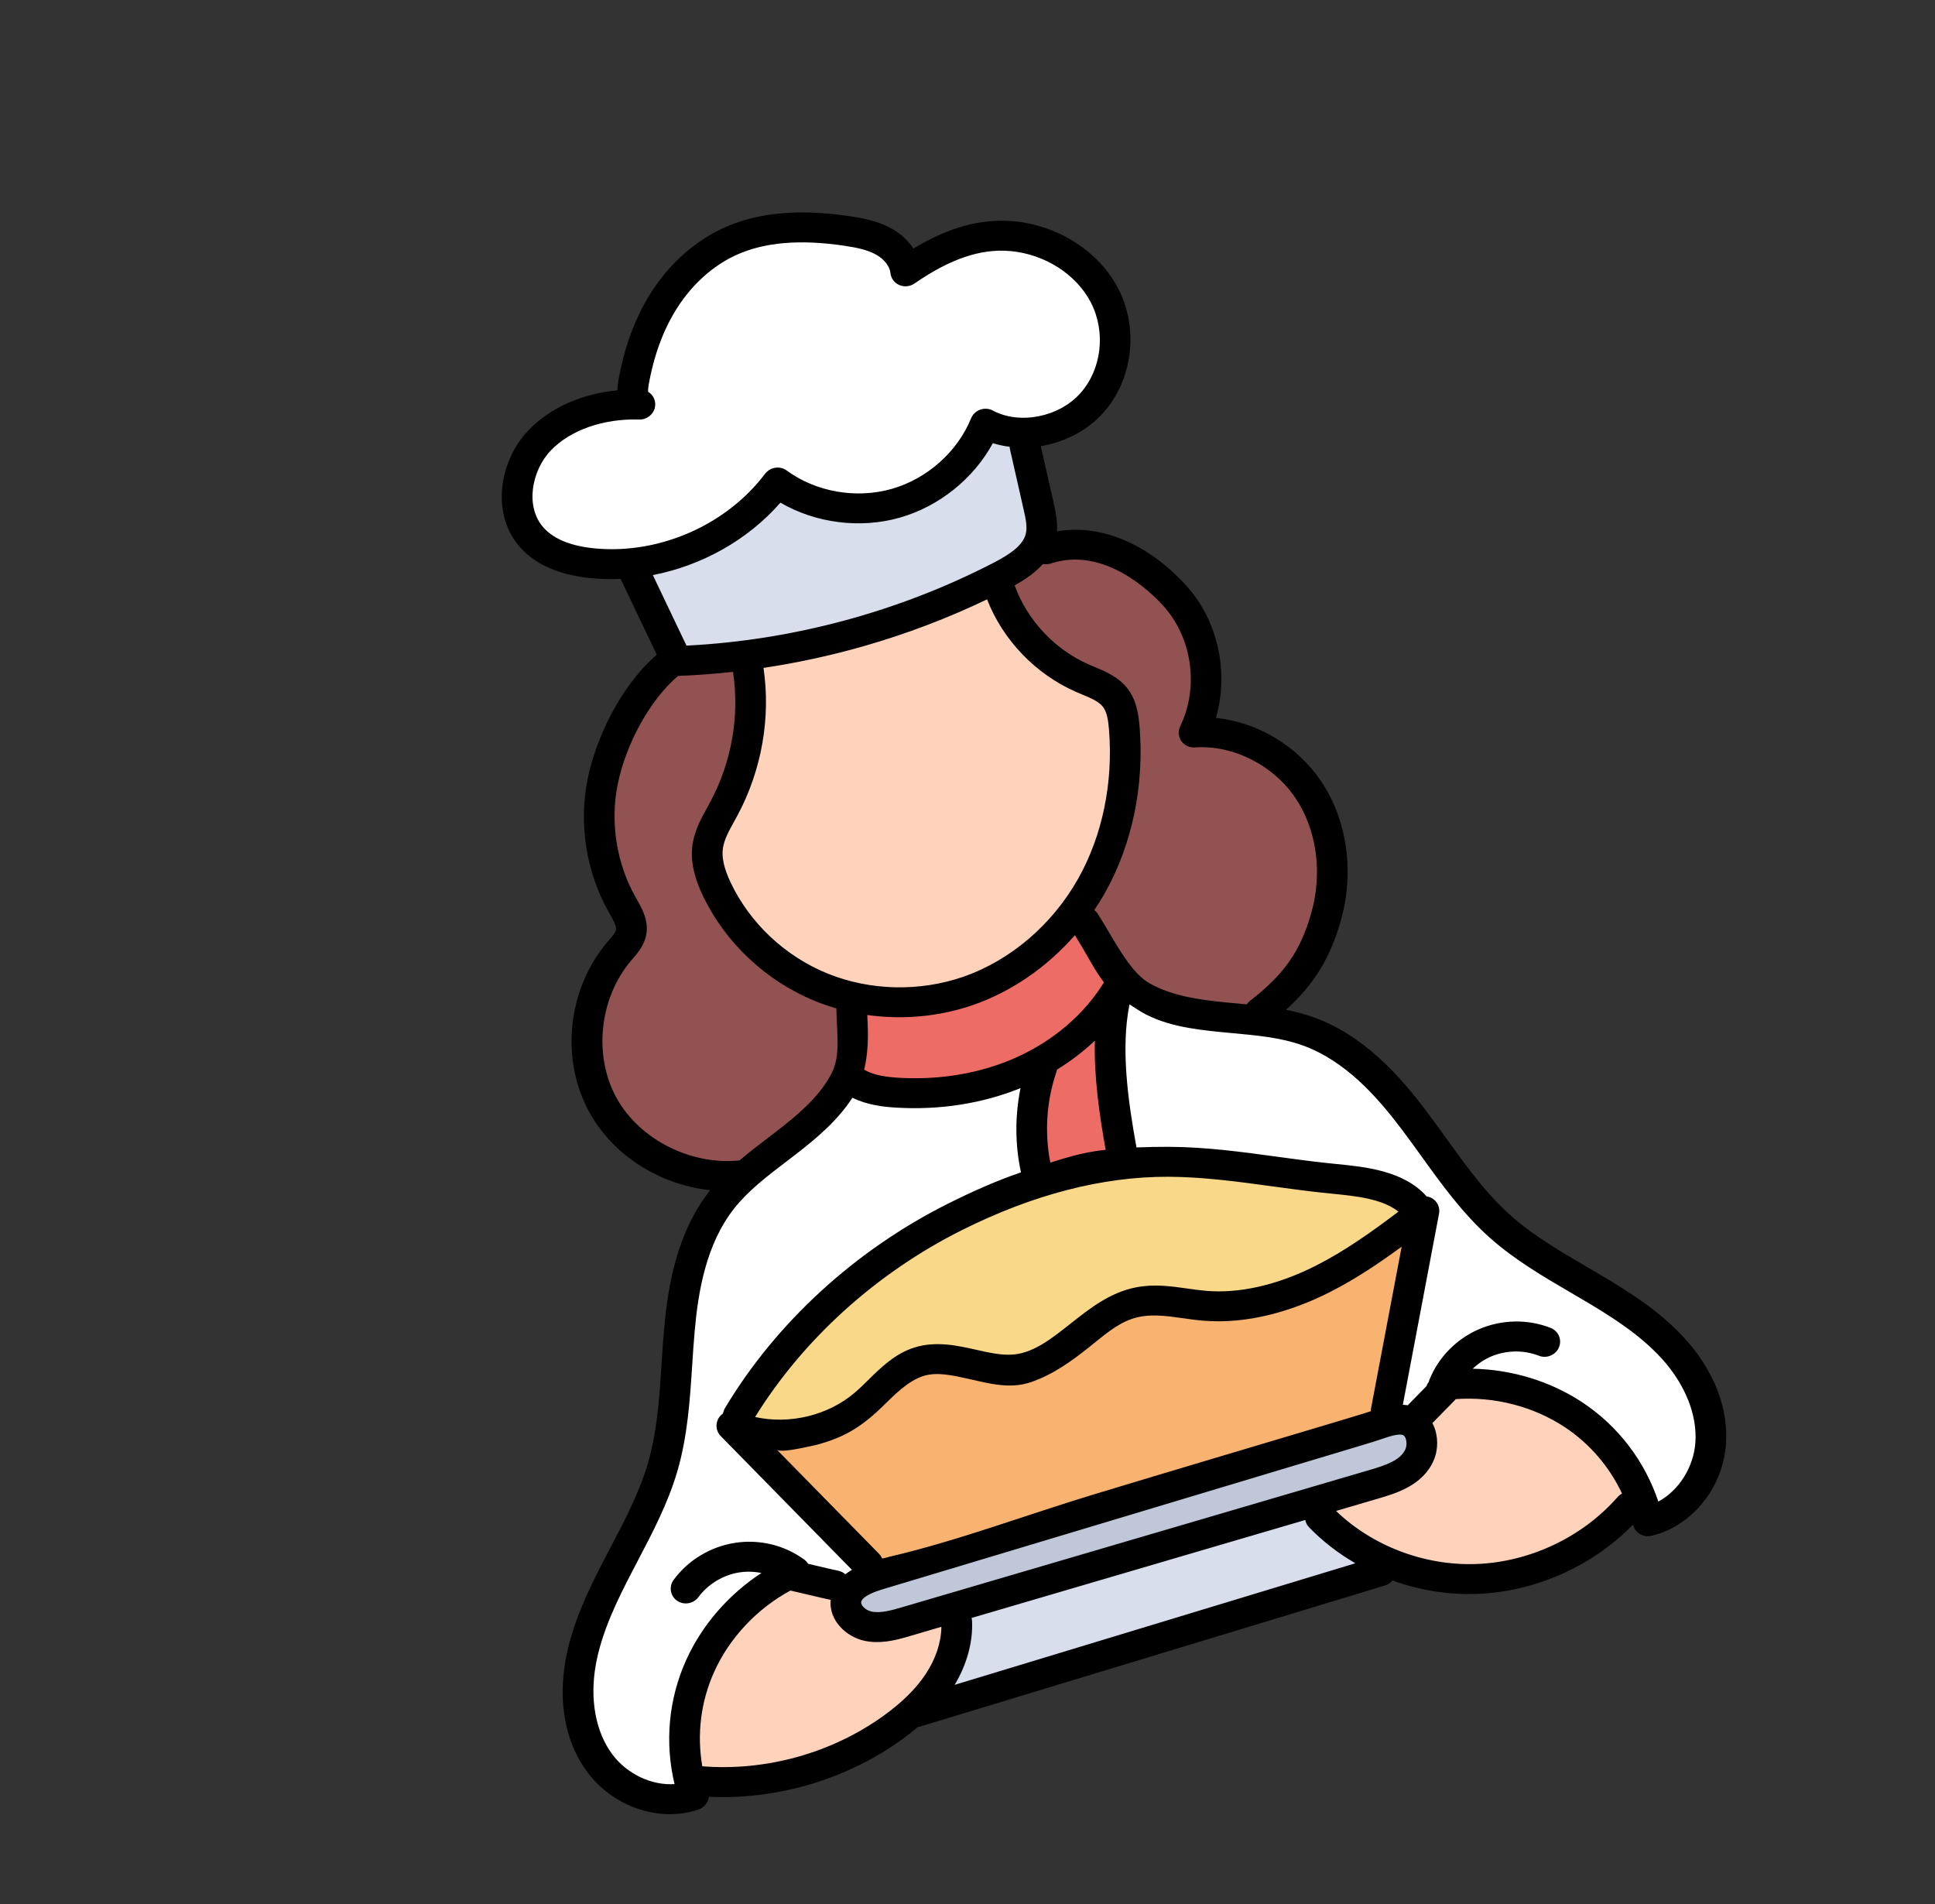 <?xml version="1.0" encoding="utf-8"?>
<svg width="190.809" height="187.766" viewBox="0 0 190.809 187.766" fill="none" stroke="none" version="1.1" xmlns:xlink="http://www.w3.org/1999/xlink" xmlns="http://www.w3.org/2000/svg">
  <rect x="0" y="0" width="190.809" height="187.766" fill="#333333" stroke="none"/>
  <defs>
    <path id="path_1" d="M155.254 0L155.254 0L155.254 150.815L0 150.815L5.72205e-06 0L155.254 0Z" />
    <rect id="rect_2" x="0" y="0" width="190.809" height="187.766" />
    <clipPath id="clip_path_3">
      <use xlink:href="#rect_2" />
    </clipPath>
  </defs>
  <g id="Girl" opacity="1" clip-path="url(#clip_path_3)" transform="matrix(0.961 -0.276 0.276 0.961 0 42.794)">
    <g>
      <use xlink:href="#path_1" style="mix-blend-mode:normal;" />
      <g>
        <g id="Group" transform="matrix(1 0 -0 1 20.027 1.474)">
          <path id="Shape" d="M43.236 7.768C43.437 6.649 42.977 5.383 41.995 4.375C41.158 3.526 40.111 2.953 38.795 2.354C35.321 0.77 32.27 0 29.469 0C28.745 0 28.027 0.054 27.338 0.159C26.52 0.283 25.691 0.489 24.868 0.773C24.065 1.055 23.267 1.415 22.497 1.842C21.432 2.432 20.417 3.155 19.481 3.99C17.454 5.8 15.73 8.164 14.356 11.015C14.204 11.329 14.1 11.633 14.048 11.917C14.048 11.917 13.914 12.625 13.914 12.625C13.914 12.625 14.415 13.161 14.415 13.161C12.838 12.655 11.243 12.398 9.672 12.398C7.524 12.398 5.542 12.889 3.943 13.82C0.978 15.541 -1.073 19.609 0.601 22.92C1.471 24.631 3.224 26.002 5.812 26.994C8.08 27.861 10.505 28.3 13.018 28.3C17.514 28.3 21.883 26.877 25.322 24.292C27.781 27.477 31.855 29.465 35.963 29.483C35.963 29.483 36.008 29.483 36.008 29.483C40.085 29.483 44.156 27.526 46.634 24.376C48.104 25.805 50.267 26.625 52.57 26.625C54.296 26.625 55.928 26.173 57.291 25.317C60.464 23.322 62.169 19.291 61.436 15.515C60.74 11.945 57.918 8.727 54.245 7.317C52.867 6.788 51.428 6.531 49.845 6.531C47.878 6.531 45.716 6.935 43.236 7.768C43.236 7.768 43.236 7.768 43.236 7.768Z" style="fill:#FFFFFF;fill-rule:evenodd;mix-blend-mode:normal;" transform="matrix(1 0 0 1 27.019 0)" />
          <path id="Shape" d="M15.108 22.869C16.463 23.469 18 24.149 19.505 24.764C19.688 24.838 20.436 25.137 20.436 25.137C22.947 26.133 26.064 27.371 27.34 29.829C27.34 29.829 27.525 30.397 27.525 30.397L28.125 30.664L18.732 49.301C18.732 49.301 20.362 49.84 20.362 49.84C20.449 49.869 20.536 49.905 20.623 49.946C20.623 49.946 21.356 50.303 21.356 50.303L24.363 48.596L24.68 48.418L24.875 48.126C24.875 48.126 25.081 47.968 25.081 47.968C25.081 47.968 25.251 47.705 25.266 47.682C25.305 47.632 25.344 47.582 25.384 47.532C25.384 47.532 27.999 48.337 27.999 48.337C31.413 49.387 34.531 51.418 36.777 54.056C39.312 57.035 40.745 60.696 40.921 64.64C40.921 64.64 41 66.393 41 66.393C41 66.393 42.763 66.015 42.763 66.015C45.515 65.423 47.95 63.265 48.969 60.516C50.057 57.581 49.714 53.928 48.025 50.492C46.48 47.349 44.065 44.679 41.729 42.219C41.471 41.943 41.209 41.671 40.952 41.403C40.952 41.403 40.93 41.38 40.93 41.38C38.812 39.159 36.623 36.863 34.966 34.252C33.117 31.342 31.935 28.049 30.792 24.865C30.792 24.865 30.735 24.707 30.735 24.707C30.373 23.701 30 22.659 29.608 21.651C28.174 17.931 26.009 13.293 21.97 10.418C19.997 9.009 17.778 8.145 15.423 7.228C15.423 7.228 14.391 6.824 14.391 6.824C11.974 5.865 9.226 4.669 7.225 2.623C7.166 2.561 7.109 2.499 7.053 2.435C7.053 2.435 4.978 0 4.978 0C4.978 0 4.394 3.11 4.394 3.11C4.043 4.987 3.149 6.835 2.275 8.639C2.275 8.639 1.947 9.318 1.947 9.318C0.817 11.671 -0.197 14.204 0.033 16.789C0.033 16.789 0.133 17.91 0.133 17.91C0.133 17.91 1.272 18.111 1.272 18.111C2.646 18.355 3.984 18.664 5.252 19.034C8.631 20.014 11.903 21.456 15.066 22.851C15.066 22.851 15.108 22.869 15.108 22.869ZM31.299 44.752C32.778 44.752 34.229 45.175 35.455 45.949C34.231 45.176 32.777 44.755 31.288 44.752C31.288 44.752 31.299 44.752 31.299 44.752ZM27.736 45.636C27.736 45.636 27.418 45.803 27.418 45.803C27.776 45.595 28.154 45.417 28.544 45.268C28.27 45.375 28.001 45.497 27.736 45.636C27.736 45.636 27.736 45.636 27.736 45.636ZM28.561 45.262C28.689 45.213 28.818 45.166 28.949 45.124C28.818 45.167 28.689 45.213 28.561 45.262C28.561 45.262 28.561 45.262 28.561 45.262Z" style="fill:#FFFFFF;mix-blend-mode:normal;" transform="matrix(1 0 0 1 65.67 80.299)" />
          <path id="Shape" d="M6.831 64.822L8.595 65.2C8.595 65.2 8.673 63.447 8.673 63.447C8.849 59.502 10.283 55.842 12.819 52.863C15.064 50.225 18.18 48.193 21.596 47.143C21.596 47.143 24.209 46.34 24.209 46.34C24.255 46.397 24.302 46.455 24.346 46.514C24.346 46.514 24.51 47.11 24.51 47.11C24.51 47.11 25.062 47.415 25.062 47.415C25.259 47.523 25.46 47.636 25.666 47.751C25.666 47.751 25.744 47.795 25.744 47.795C26.65 48.303 27.377 48.709 27.767 48.913C27.767 48.913 28.447 49.993 28.447 49.993C28.447 49.993 29.648 49.503 29.648 49.503C29.828 49.431 30.012 49.369 30.198 49.32C30.198 49.32 32.029 48.843 32.029 48.843L22.352 30.956L22.958 30.755C22.958 30.755 23.224 30.177 23.224 30.177C30.179 23.669 39.391 19.081 49.162 17.255C52.236 16.678 55.269 16.35 58.173 16.281C58.173 16.281 59.516 16.25 59.516 16.25C59.516 16.25 59.644 14.95 59.644 14.95C60.022 11.135 61.708 7.5 62.679 5.673C62.679 5.673 64.158 2.89 64.158 2.89C64.158 2.89 61.008 3.559 61.008 3.559C59.465 3.886 57.898 4.053 56.349 4.053C55.92 4.053 55.501 4.04 55.103 4.016C51.494 3.806 47.809 2.634 44.726 0.715C44.726 0.715 43.578 0 43.578 0C43.578 0 42.724 1.033 42.724 1.033C42.601 1.183 42.494 1.303 42.38 1.418C40.368 3.476 37.62 4.672 35.207 5.629C35.207 5.629 34.166 6.036 34.166 6.036C31.816 6.952 29.596 7.816 27.625 9.223C23.585 12.1 21.42 16.738 19.986 20.455C19.593 21.466 19.22 22.507 18.859 23.514C18.859 23.514 18.803 23.671 18.803 23.671C17.659 26.856 16.478 30.149 14.629 33.059C12.972 35.669 10.782 37.966 8.664 40.187C8.664 40.187 8.646 40.206 8.646 40.206C8.384 40.478 8.124 40.749 7.869 41.02C5.529 43.486 3.115 46.156 1.57 49.298C-0.119 52.734 -0.464 56.388 0.626 59.322C1.643 62.072 4.08 64.23 6.831 64.822C6.831 64.822 6.831 64.822 6.831 64.822ZM21.859 44.443C21.593 44.304 21.323 44.181 21.048 44.074C21.439 44.223 21.818 44.4 22.178 44.611C22.178 44.611 21.859 44.443 21.859 44.443ZM21.032 44.068C20.903 44.018 20.773 43.972 20.641 43.929C20.774 43.971 20.903 44.02 21.032 44.068C21.032 44.068 21.032 44.068 21.032 44.068ZM18.295 43.559C18.316 43.559 18.339 43.559 18.36 43.56C18.347 43.559 18.334 43.559 18.321 43.559C16.619 43.559 14.889 44.139 13.575 45.151C14.906 44.125 16.582 43.559 18.295 43.559C18.295 43.559 18.295 43.559 18.295 43.559Z" style="fill:#FFFFFF;mix-blend-mode:normal;" transform="matrix(1 0 0 1 0 81.492)" />
        </g>
        <path id="Shape" d="M58.293 0.478C57.801 0.143 57.165 0 56.164 0C55.824 0 55.492 0.016 55.187 0.03C55.187 0.03 55.114 0.033 55.114 0.033C54.904 0.044 54.703 0.053 54.526 0.059C53.21 0.083 51.894 0.097 50.578 0.11C50.578 0.11 47.721 0.144 47.721 0.144C47.721 0.144 3.93 0.682 3.93 0.682C2.613 0.697 0.792 0.865 0.179 2.14C-0.376 3.278 0.437 4.673 1.552 5.265C2.596 5.813 3.843 5.859 4.93 5.859C4.93 5.859 53.352 5.575 53.352 5.575C54.984 5.564 57.219 5.548 58.48 4.027C58.965 3.437 59.212 2.574 59.106 1.821C59.021 1.242 58.737 0.774 58.293 0.478C58.293 0.478 58.293 0.478 58.293 0.478Z" style="fill:#BFC7D8;fill-rule:evenodd;mix-blend-mode:normal;" transform="matrix(1 0 -0 1 48.288 131.392)" />
        <path id="Shape" d="M63.864 7.672C63.549 7.549 63.243 7.426 62.939 7.301C61.524 6.723 60.099 6.095 58.721 5.487C58.721 5.487 58.517 5.398 58.517 5.398C55.35 4.001 52.076 2.557 48.693 1.574C45.097 0.529 41.197 0 37.098 0C33.855 0 30.434 0.333 26.931 0.988C17.433 2.763 8.409 7.183 1.52 13.435C1.52 13.435 0 14.814 0 14.814C0 14.814 1.817 15.798 1.817 15.798C3.707 16.821 5.87 17.362 8.072 17.362C9.894 17.362 11.699 16.981 13.3 16.257C13.905 15.981 14.49 15.662 15.055 15.354C16.491 14.574 17.975 13.767 19.615 13.734C19.615 13.734 19.703 13.733 19.703 13.733C21.485 13.733 23.133 14.635 24.587 15.432C25.859 16.128 27.173 16.849 28.602 17.094C28.976 17.157 29.367 17.189 29.763 17.189C31.734 17.189 33.675 16.392 35.563 15.617C37.546 14.802 39.42 14.031 41.416 14.031C41.64 14.031 41.863 14.041 42.083 14.061C43.619 14.196 44.983 14.807 46.434 15.456C46.434 15.456 46.56 15.512 46.56 15.512C47.127 15.764 47.663 16.002 48.223 16.213C50.257 16.984 52.557 17.376 55.059 17.376C56.683 17.376 58.386 17.209 60.119 16.878C63.433 16.247 66.677 15.088 69.688 13.931C69.688 13.931 71.453 13.252 71.453 13.252C71.453 13.252 70.381 11.729 70.381 11.729C68.943 9.689 66.25 8.619 63.864 7.672C63.864 7.672 63.864 7.672 63.864 7.672Z" style="fill:#F9D889;fill-rule:evenodd;mix-blend-mode:normal;" transform="matrix(1 0 -0 1 42.258 99.232)" />
        <path id="Shape" d="M46.226 5.945C44.949 4.616 43.882 3.154 43.056 1.597C43.056 1.597 43.184 0 43.184 0L7.24 0.211L5.774 0.23C5.774 0.23 5.731 1.651 5.731 1.651C5.328 3.372 4.276 5.096 2.771 6.504C2.771 6.504 0 9.096 0 9.096L48.556 8.372C48.556 8.372 46.226 5.945 46.226 5.945Z" style="fill:#D8DEEC;fill-rule:evenodd;mix-blend-mode:normal;" transform="matrix(1 0 -0 1 52.616 137.002)" />
        <path id="Shape" d="M2.727 14.347C8.332 15.655 14.127 16.319 19.95 16.319C24.933 16.319 29.908 15.83 34.739 14.867C36.615 14.492 38.658 13.895 39.593 12.305C40.141 11.367 40.203 10.239 40.258 9.246C40.258 9.246 40.604 3.183 40.604 3.183L40.838 1.996C40.838 1.996 39.743 1.52 39.743 1.52C39.269 1.314 38.858 1.094 38.486 0.848C38.486 0.848 37.425 0.143 37.425 0.143C37.425 0.143 36.536 1.046 36.536 1.046C34.026 3.596 30.394 5.118 26.822 5.118C26.822 5.118 26.771 5.118 26.771 5.118C23.148 5.102 19.491 3.531 16.988 0.916C16.988 0.916 16.111 0 16.111 0C16.111 0 15.04 0.692 15.04 0.692C11.801 2.779 7.813 3.928 3.811 3.928C3.19 3.928 2.563 3.901 1.948 3.845C1.948 3.845 0 3.673 0 3.673L1.746 14.118C1.746 14.118 2.727 14.347 2.727 14.347Z" style="fill:#D8DEEC;fill-rule:evenodd;mix-blend-mode:normal;" transform="matrix(1 0 -0 1 56.232 25.838)" />
        <path id="Shape" d="M16.316 21.784C19.57 18.165 20.347 12.608 18.206 8.271C17.289 6.42 13.822 0.385 7.646 0.385C7.517 0.385 7.386 0.389 7.264 0.39C7.264 0.39 6.483 0 6.483 0C6.483 0 5.746 0.465 5.746 0.465C5.046 0.907 4.162 1.244 2.965 1.523C2.965 1.523 1.729 1.813 1.729 1.813C1.729 1.813 1.808 3.046 1.808 3.046C2.062 7.053 4.085 10.999 7.23 13.611C7.23 13.611 7.315 13.681 7.315 13.681C7.44 13.781 7.567 13.885 7.699 13.99C8.527 14.653 9.384 15.339 9.779 16.304C10.157 17.223 10.073 18.224 9.829 19.444C8.742 24.882 6.121 29.874 2.454 33.497C2.012 33.932 1.548 34.353 1.034 34.786C1.034 34.786 0 35.653 0 35.653C0 35.653 0.79 36.743 0.79 36.743C1.006 37.468 1.201 38.217 1.373 38.88C2.008 41.307 2.664 43.818 4.168 45.359C6.177 47.415 8.928 48.613 11.345 49.572C11.688 49.709 12.033 49.844 12.373 49.975C12.373 49.975 12.738 50.118 12.738 50.118C12.938 50.196 13.139 50.275 13.34 50.355C13.34 50.355 14.225 50.687 14.225 50.687C14.225 50.687 14.923 50.094 14.923 50.094C19.186 48.386 21.599 46.416 23.824 42.827C26.215 38.971 26.876 34.295 25.595 30.321C24.232 26.101 20.505 22.669 16.316 21.784C16.316 21.784 16.316 21.784 16.316 21.784Z" style="fill:#935252;fill-rule:evenodd;mix-blend-mode:normal;" transform="matrix(1 0 -0 1 88.742 39.023)" />
        <path id="Shape" d="M24.239 34.997C20.401 31.992 17.752 27.558 16.97 22.831C16.779 21.679 16.605 19.976 17.286 18.488C17.75 17.476 18.569 16.655 19.377 15.845C19.54 15.68 19.705 15.514 19.868 15.346C23.171 11.937 25.323 7.497 25.927 2.848C25.927 2.848 26.107 1.457 26.107 1.457C26.107 1.457 24.686 1.213 24.686 1.213C22.925 0.911 21.174 0.547 19.479 0.129C19.479 0.129 18.96 0 18.96 0C18.96 0 18.472 0.217 18.472 0.217C14.907 1.812 11.126 5.561 9.063 9.549C7.146 13.256 6.606 17.702 7.584 21.744C7.584 21.744 7.628 21.93 7.628 21.93C7.843 22.802 8.087 23.79 7.662 24.606C7.363 25.179 6.793 25.554 6.222 25.93C6.222 25.93 6.028 26.061 6.028 26.061C1.474 29.098 -0.922 35.095 0.33 40.321C1.553 45.424 6.132 49.653 11.464 50.603C11.464 50.603 11.941 50.688 11.941 50.688C11.941 50.688 12.379 50.489 12.379 50.489C13.424 50.015 14.505 49.589 15.61 49.159C15.957 49.025 16.302 48.89 16.644 48.753C19.064 47.794 21.813 46.597 23.823 44.539C25.252 43.078 25.662 41.335 26.136 39.324C26.136 39.324 26.148 39.27 26.148 39.27C26.266 38.778 26.388 38.27 26.526 37.751C26.526 37.751 26.8 36.723 26.8 36.723C26.8 36.723 25.883 36.146 25.883 36.146C25.284 35.767 24.745 35.391 24.239 34.997C24.239 34.997 24.239 34.997 24.239 34.997Z" style="fill:#935252;fill-rule:evenodd;mix-blend-mode:normal;" transform="matrix(1 0 -0 1 38.585 39.843)" />
        <path id="Shape" d="M27.735 6.285C25.093 3.179 21.386 0.995 17.295 0.137C17.295 0.137 16.575 0 16.575 0L16.04 0.415L13.343 1.948L12.392 2.511C12.392 2.511 12.634 3.559 12.634 3.559C12.641 3.595 12.65 3.628 12.656 3.665C12.765 4.412 12.518 5.279 12.028 5.875C10.772 7.399 8.534 7.412 6.902 7.423C6.902 7.423 0 7.461 0 7.461C0 7.461 1.265 9.642 1.265 9.642C3.959 14.284 8.718 17.851 13.998 19.182C15.63 19.593 17.333 19.801 19.057 19.801C23.12 19.801 27.179 18.628 30.469 16.506C30.469 16.506 31.895 16.228 31.895 16.228C31.895 16.228 31.67 14.833 31.67 14.833C31.157 11.664 29.796 8.708 27.735 6.285C27.735 6.285 27.735 6.285 27.735 6.285Z" style="fill:#FFD2BB;fill-rule:evenodd;mix-blend-mode:normal;" transform="matrix(1 0 -0 1 94.738 129.544)" />
        <path id="Shape" d="M43.134 14.5C42.738 13.538 41.882 12.851 41.042 12.178C40.885 12.053 40.726 11.927 40.572 11.8C37.55 9.292 35.538 5.479 35.188 1.598C35.188 1.598 35.044 0 35.044 0C35.044 0 33.418 0.276 33.418 0.276C29.266 0.978 25.021 1.335 20.799 1.335C17.497 1.335 14.139 1.115 10.82 0.679C10.82 0.679 9.31 0.481 9.31 0.481C9.31 0.481 9.113 1.949 9.113 1.949C8.496 6.571 6.349 10.98 3.06 14.37C2.903 14.535 2.739 14.698 2.564 14.875C1.772 15.67 0.952 16.492 0.488 17.507C-0.031 18.634 -0.133 20.013 0.168 21.849C0.952 26.579 3.603 31.014 7.439 34.015C11.014 36.814 15.531 38.355 20.156 38.355C20.512 38.355 20.869 38.346 21.223 38.327C26.515 38.042 31.83 35.627 35.808 31.7C39.477 28.074 42.096 23.081 43.184 17.644C43.395 16.589 43.534 15.478 43.134 14.5C43.134 14.5 43.134 14.5 43.134 14.5Z" style="fill:#FFD2BB;fill-rule:evenodd;mix-blend-mode:normal;" transform="matrix(1 0 -0 1 55.386 40.824)" />
        <path id="Shape" d="M24.519 7.653C23.442 7.653 22.207 7.607 21.169 7.057C20.133 6.51 19.293 5.212 19.745 4.069C19.745 4.069 20.219 2.87 20.219 2.87C20.219 2.87 19.06 2.249 19.06 2.249C18.637 2.024 17.943 1.635 17.208 1.223C17.208 1.223 16.974 1.092 16.974 1.092C16.443 0.794 15.914 0.497 15.507 0.276C15.507 0.276 14.999 0 14.999 0C14.999 0 14.432 0.125 14.432 0.125C10.414 1.01 6.772 3.179 4.177 6.232C1.908 8.897 0.506 12.159 0.123 15.664C0.123 15.664 0 16.785 0 16.785C0 16.785 1.084 17.192 1.084 17.192C4.264 18.388 7.641 18.994 11.121 18.994C14.441 18.993 17.668 18.44 20.715 17.347C23.022 16.517 24.849 15.514 26.306 14.278C27.899 12.923 29.02 11.277 29.547 9.52C29.547 9.52 30.114 7.624 30.114 7.624L24.935 7.654L24.519 7.654C24.519 7.654 24.519 7.653 24.519 7.653Z" style="fill:#FFD2BB;fill-rule:evenodd;mix-blend-mode:normal;" transform="matrix(1 0 -0 1 28.669 129.597)" />
        <path id="Shape" d="M27.969 6.798C27.578 5.728 27.266 4.527 26.99 3.465C26.99 3.465 26.953 3.324 26.953 3.324C26.835 2.874 26.715 2.415 26.589 1.968C26.589 1.968 26.036 0 26.036 0C26.036 0 24.288 1.129 24.288 1.129C20.945 3.285 17.209 4.53 13.487 4.729C13.108 4.749 12.757 4.759 12.418 4.759C9.529 4.759 6.585 4.127 3.902 2.932C3.902 2.932 2.223 2.184 2.223 2.184C2.223 2.184 1.794 3.928 1.794 3.928C1.726 4.207 1.661 4.479 1.6 4.741C1.312 5.957 1.04 7.105 0.553 8.129C0.553 8.129 0 9.292 0 9.292C0 9.292 1.109 9.985 1.109 9.985C4.321 11.995 8.173 13.224 11.955 13.446C12.382 13.47 12.817 13.483 13.25 13.483C15.346 13.483 17.427 13.199 19.428 12.65C17.463 15.979 16.04 19.948 15.668 23.189C15.668 23.189 15.485 24.795 15.485 24.795C15.485 24.795 17.148 24.825 17.148 24.825C18.703 24.852 20.262 24.963 21.78 25.151C21.78 25.151 23.544 25.371 23.544 25.371C23.544 25.371 23.488 23.644 23.488 23.644C23.415 21.399 24.338 19.146 25.341 17.056C25.341 17.056 25.683 16.347 25.683 16.347C26.617 14.42 27.581 12.428 27.917 10.302C27.917 10.302 28.467 6.815 28.467 6.815L28.076 7.091C28.076 7.091 27.969 6.798 27.969 6.798Z" style="fill:#ED6D66;fill-rule:evenodd;mix-blend-mode:normal;" transform="matrix(1 0 -0 1 63.121 74.42)" />
        <path id="Shape" d="M59.447 3.613C57.689 3.946 55.987 4.115 54.389 4.115C54.389 4.115 54.189 4.115 54.091 4.113C54.091 4.113 53.035 4.1 53.035 4.1C53.035 4.1 52.095 4.001 52.095 4.001C50.481 3.832 48.953 3.477 47.553 2.947C46.97 2.726 46.397 2.473 45.745 2.179C44.37 1.567 42.947 0.933 41.429 0.795C41.292 0.78 41.151 0.774 41.007 0.77C41.007 0.77 40.405 0.753 40.405 0.753L40.41 0.581L39.8 0.735L39.334 0.721L39.344 0.85C39.344 0.85 38.463 1.074 38.463 1.074C37.263 1.377 36.057 1.872 34.887 2.353C32.919 3.158 31.061 3.92 29.11 3.92C29.11 3.92 28.971 3.919 28.971 3.919L28.072 3.902C28.072 3.902 27.177 3.649 27.177 3.649C26.033 3.324 24.956 2.734 23.914 2.163C22.382 1.328 20.797 0.464 19.047 0.464C19.047 0.464 18.951 0.464 18.951 0.464C17.311 0.498 15.832 1.301 14.388 2.086C14.388 2.086 13.175 2.736 13.175 2.736L13.177 2.744C13.177 2.744 12.514 3.037 12.514 3.037C10.953 3.725 9.186 4.087 7.401 4.087C6.073 4.087 4.762 3.894 3.5 3.512C3.5 3.512 0 2.451 0 2.451L8.557 18.251L8.721 19.582L20.364 19.44L20.364 19.438L30.315 19.319L30.315 19.318L39.94 19.201L39.94 19.199L49.914 19.075L49.914 19.076C49.914 19.076 55.129 19.012 55.129 19.012C56.538 18.998 58.206 18.981 59.882 18.95C60.077 18.946 60.286 18.937 60.501 18.923C60.501 18.923 61.558 18.858 61.558 18.858L61.868 17.84L70.861 0C70.861 0 67.274 1.322 67.274 1.322C64.178 2.463 61.763 3.17 59.447 3.613C59.447 3.613 59.447 3.613 59.447 3.613Z" style="fill:#F7B36F;fill-rule:evenodd;mix-blend-mode:normal;" transform="matrix(1 0 -0 1 42.929 112.5)" />
        <path id="Shape" d="M116.592 131.63C114.951 128.294 112.456 125.531 110.039 122.987C109.781 122.715 109.523 122.445 109.263 122.173C107.187 119.998 105.039 117.75 103.455 115.253C101.694 112.48 100.592 109.406 99.424 106.152C99.042 105.086 98.647 103.985 98.23 102.906C96.718 98.994 94.425 94.106 90.066 91.002C89.318 90.469 88.535 90.01 87.732 89.596C91.113 87.933 93.356 85.856 95.367 82.61C97.979 78.399 98.695 73.276 97.287 68.906C95.98 64.857 92.855 61.553 89.03 60.021C91.521 56.066 91.889 50.85 89.817 46.659C87.325 41.618 83.381 38.487 79.046 38.005C79.4 37.022 79.46 36.014 79.509 35.166C79.509 35.166 79.832 29.489 79.832 29.489C82.178 29.763 84.642 29.296 86.663 28.027C90.341 25.714 92.32 21.062 91.474 16.715C90.683 12.66 87.495 9.012 83.349 7.421C80.367 6.276 77.083 6.229 73.13 7.291C72.864 6.413 72.357 5.564 71.643 4.836C70.588 3.761 69.263 3.075 67.987 2.494C63.344 0.378 59.309 -0.38 55.652 0.176C53.816 0.455 52.013 1.083 50.291 2.039C49.129 2.684 48.023 3.472 47.004 4.38C44.834 6.316 42.992 8.834 41.531 11.865C41.399 12.141 41.294 12.411 41.215 12.673C37.734 12.025 34.361 12.491 31.711 14.032C29.89 15.09 28.402 16.832 27.627 18.811C26.786 20.963 26.843 23.176 27.789 25.042C28.829 27.096 30.854 28.709 33.805 29.838C34.648 30.16 35.511 30.425 36.386 30.635C36.386 30.635 37.752 38.803 37.752 38.803C33.385 40.823 29.628 45.191 27.797 48.732C25.721 52.745 25.137 57.554 26.196 61.926C26.196 61.926 26.242 62.112 26.242 62.112C26.396 62.74 26.57 63.451 26.396 63.785C26.274 64.021 25.866 64.289 25.47 64.548C25.47 64.548 25.258 64.688 25.258 64.688C20.129 68.11 17.532 74.612 18.941 80.499C20.07 85.212 23.683 89.175 28.238 91.018C23.894 94.123 21.604 99.001 20.095 102.906C19.678 103.985 19.282 105.086 18.901 106.152C17.733 109.406 16.63 112.48 14.87 115.253C13.285 117.75 11.138 119.998 9.061 122.173C8.802 122.445 8.544 122.715 8.286 122.987C5.869 125.531 3.373 128.294 1.733 131.63C-0.157 135.473 -0.515 139.436 0.729 142.788C2.176 146.694 5.949 149.417 9.822 149.417C9.977 149.417 10.132 149.412 10.287 149.404C10.888 149.369 11.385 148.997 11.6 148.488C14.702 149.537 17.992 150.063 21.282 150.063C24.731 150.063 28.18 149.486 31.413 148.325C32.078 148.086 32.705 147.831 33.301 147.562C33.36 147.569 33.417 147.579 33.478 147.579C33.478 147.579 33.502 147.579 33.502 147.579C33.502 147.579 81.422 146.863 81.422 146.863C81.742 146.859 82.035 146.757 82.278 146.588C84.548 148.229 87.128 149.463 89.86 150.151C91.63 150.596 93.457 150.814 95.287 150.814C99.244 150.814 103.207 149.792 106.611 147.845C106.611 147.845 106.611 147.877 106.611 147.877C106.579 148.678 107.213 149.357 108.037 149.404C108.193 149.412 108.348 149.417 108.503 149.417C112.375 149.417 116.149 146.694 117.596 142.788C118.839 139.436 118.482 135.473 116.592 131.63C116.592 131.63 116.592 131.63 116.592 131.63ZM87.084 47.934C88.971 51.752 88.287 56.647 85.421 59.839C85.068 60.232 84.955 60.776 85.123 61.27C85.292 61.764 85.717 62.136 86.24 62.246C89.913 63.023 93.19 66.054 94.393 69.785C95.547 73.364 94.94 77.59 92.77 81.09C90.704 84.424 88.558 86.169 84.573 87.763C84.417 87.825 84.282 87.913 84.163 88.016C83.836 87.886 83.51 87.759 83.187 87.633C82.846 87.5 82.506 87.367 82.166 87.232C79.894 86.332 77.319 85.217 75.514 83.368C74.279 82.106 73.672 79.777 73.085 77.525C72.9 76.812 72.706 76.075 72.493 75.359C72.445 75.197 72.364 75.053 72.27 74.923C72.789 74.488 73.294 74.033 73.778 73.555C77.654 69.725 80.417 64.466 81.562 58.747C81.816 57.471 81.977 56.107 81.433 54.78C80.892 53.464 79.835 52.618 78.902 51.871C78.75 51.749 78.597 51.626 78.448 51.503C75.606 49.147 73.796 45.6 73.565 41.977C74.696 41.711 75.842 41.34 76.817 40.723C77.042 40.834 77.295 40.899 77.565 40.889C83.053 40.664 86.238 46.224 87.084 47.934C87.084 47.934 87.084 47.934 87.084 47.934ZM84.929 129.716C84.889 129.794 84.862 129.874 84.838 129.955C84.646 129.964 84.46 129.973 84.287 129.977C82.707 130.006 81.127 130.023 79.546 130.04C71.852 130.123 64.005 130.19 56.253 130.304C49.276 130.406 42.158 131 35.189 130.645C35.139 130.643 34.505 130.659 34.497 130.591C34.476 130.419 34.426 130.247 34.338 130.084C34.338 130.084 27.481 117.417 27.481 117.415C27.713 117.845 30 117.955 30.473 117.998C31.614 118.101 32.768 118.075 33.903 117.915C35.175 117.735 36.38 117.326 37.532 116.793C37.918 116.615 38.299 116.422 38.675 116.219C40.055 115.474 41.8 114.47 43.415 114.436C44.788 114.412 46.157 115.156 47.603 115.948C49.418 116.941 51.22 118.048 53.38 117.949C55.69 117.843 57.8 117.074 59.907 116.208C61.454 115.572 63.041 114.774 64.752 114.698C66.448 114.622 68.054 115.352 69.557 116.024C70.161 116.295 70.786 116.574 71.433 116.818C75.443 118.337 79.987 118.353 84.171 117.557C86.958 117.025 89.64 116.158 92.246 115.197C92.246 115.197 84.929 129.716 84.929 129.716ZM87.086 134.498C86.341 135.401 84.856 135.484 83.133 135.494C83.133 135.494 35.088 135.777 35.088 135.777C34.053 135.783 32.878 135.79 32.065 135.36C31.515 135.071 31.201 134.449 31.339 134.163C31.446 133.942 31.899 133.569 33.739 133.546C33.739 133.546 77.532 133.009 77.532 133.009C77.532 133.009 79.58 132.986 79.58 132.986C81.168 132.968 82.757 132.951 84.345 132.921C84.566 132.917 84.804 132.906 85.051 132.894C85.797 132.857 86.818 132.806 87.213 133.074C87.253 133.102 87.359 133.173 87.395 133.419C87.446 133.766 87.316 134.219 87.086 134.498C87.086 134.498 87.086 134.498 87.086 134.498ZM83.587 114.666C79.456 115.454 75.635 115.249 72.535 114.074C71.972 113.861 71.414 113.613 70.824 113.348C69.323 112.677 67.773 111.984 65.983 111.826C63.357 111.591 61.004 112.56 58.726 113.495C56.587 114.374 54.566 115.204 52.625 114.874C51.453 114.675 50.306 114.046 49.092 113.382C47.435 112.475 45.56 111.456 43.351 111.492C41.327 111.533 39.599 112.473 38.075 113.303C37.501 113.615 36.96 113.909 36.416 114.154C33.23 115.596 29.369 115.397 26.316 113.744C32.999 107.679 41.725 103.395 50.978 101.664C58.705 100.22 65.783 100.406 72.018 102.217C75.315 103.174 78.552 104.603 81.683 105.984C83.126 106.621 84.619 107.279 86.112 107.89C86.418 108.016 86.736 108.142 87.06 108.271C89.256 109.143 91.715 110.124 92.891 111.793C89.864 112.958 86.756 114.062 83.587 114.666C83.587 114.666 83.587 114.666 83.587 114.666ZM66.825 97.957C66.525 97.908 66.225 97.862 65.926 97.821C64.37 97.612 62.799 97.617 61.23 97.668C61.477 94.693 62.535 91.737 64.251 89.271C64.305 89.195 64.346 89.116 64.383 89.035C65.917 88.606 67.392 88.03 68.773 87.316C67.696 90.714 67.183 94.444 66.825 97.957C66.825 97.957 66.825 97.957 66.825 97.957ZM60.837 86.774C57.079 87.305 53.039 86.861 49.153 85.49C48.123 85.127 46.889 84.613 46.112 83.787C46.87 82.455 47.356 80.956 47.702 79.491C47.765 79.227 47.829 78.96 47.895 78.69C50.755 79.965 53.9 80.651 57.043 80.651C57.426 80.651 57.811 80.64 58.194 80.621C62.214 80.404 66.238 79.042 69.751 76.775C69.887 77.262 70.018 77.761 70.145 78.249C70.475 79.517 70.738 80.814 71.219 82.038C68.492 84.533 64.807 86.214 60.837 86.774C60.837 86.774 60.837 86.774 60.837 86.774ZM57.687 43.63C62.005 43.63 66.321 43.269 70.567 42.551C70.951 46.82 73.126 50.962 76.478 53.743C76.64 53.878 76.807 54.011 76.974 54.145C77.688 54.717 78.364 55.257 78.616 55.872C78.871 56.493 78.751 57.352 78.584 58.186C77.553 63.343 75.078 68.067 71.615 71.49C67.902 75.16 62.95 77.415 58.027 77.68C53.477 77.921 48.828 76.469 45.278 73.692C41.728 70.913 39.279 66.812 38.555 62.438C38.302 60.904 38.367 59.789 38.76 58.931C39.118 58.15 39.813 57.454 40.549 56.716C40.72 56.544 40.892 56.372 41.06 56.199C44.566 52.58 46.847 47.888 47.508 42.962C50.879 43.406 54.283 43.63 57.687 43.63C57.687 43.63 57.687 43.63 57.687 43.63ZM40.815 38.753C40.815 38.753 39.544 31.15 39.544 31.15C44.446 31.588 49.503 30.406 53.611 27.758C56.383 30.651 60.43 32.413 64.498 32.429C64.498 32.429 64.555 32.429 64.555 32.429C68.577 32.429 72.587 30.726 75.367 27.903C75.836 28.213 76.338 28.477 76.859 28.701C76.847 28.764 76.832 28.826 76.828 28.893C76.828 28.893 76.48 35.004 76.48 35.004C76.432 35.879 76.379 36.784 76.009 37.416C75.377 38.493 73.713 38.953 72.169 39.261C61.865 41.32 51.047 41.143 40.815 38.753C40.815 38.753 40.815 38.753 40.815 38.753ZM34.916 27.097C32.688 26.244 31.205 25.116 30.51 23.741C29.223 21.201 30.931 17.917 33.268 16.558C35.686 15.152 39.132 14.957 42.486 16.033C43.194 16.259 43.966 15.953 44.308 15.31C44.603 14.758 44.504 14.096 44.089 13.649C44.11 13.536 44.163 13.353 44.277 13.114C45.57 10.433 47.177 8.223 49.054 6.549C49.907 5.79 50.829 5.133 51.797 4.595C53.197 3.818 54.652 3.31 56.121 3.086C59.16 2.624 62.622 3.302 66.7 5.16C67.864 5.692 68.777 6.184 69.447 6.868C70.086 7.52 70.41 8.333 70.291 8.989C70.199 9.502 70.393 10.025 70.803 10.364C71.212 10.702 71.774 10.804 72.281 10.634C76.35 9.266 79.512 9.115 82.234 10.16C85.436 11.389 87.891 14.177 88.493 17.263C89.118 20.465 87.687 23.874 85.016 25.553C82.339 27.235 78.409 26.903 76.255 24.81C75.945 24.509 75.515 24.354 75.081 24.383C74.645 24.41 74.243 24.621 73.977 24.958C71.781 27.753 68.176 29.483 64.556 29.483C64.542 29.483 64.526 29.483 64.511 29.483C60.877 29.47 57.264 27.707 55.084 24.883C54.84 24.568 54.476 24.361 54.074 24.307C54.006 24.299 53.938 24.294 53.871 24.294C53.537 24.294 53.21 24.401 52.943 24.601C47.911 28.381 40.835 29.36 34.916 27.097C34.916 27.097 34.916 27.097 34.916 27.097ZM21.894 79.83C20.78 75.171 22.915 69.824 26.974 67.116C26.974 67.116 27.169 66.987 27.169 66.987C27.817 66.561 28.623 66.032 29.102 65.114C29.778 63.817 29.439 62.436 29.192 61.428C29.192 61.428 29.148 61.25 29.148 61.25C28.25 57.54 28.744 53.459 30.505 50.054C32.414 46.364 35.959 42.843 39.194 41.397C40.95 41.83 42.725 42.199 44.512 42.506C43.946 46.851 41.942 50.991 38.852 54.179C38.695 54.343 38.533 54.504 38.372 54.666C37.526 55.514 36.566 56.475 35.99 57.733C35.144 59.577 35.34 61.569 35.562 62.906C36.402 67.988 39.251 72.755 43.376 75.985C43.942 76.428 44.535 76.837 45.146 77.222C44.998 77.779 44.87 78.312 44.748 78.832C44.285 80.789 43.951 82.203 42.812 83.368C41.006 85.216 38.431 86.332 36.159 87.232C35.82 87.367 35.479 87.499 35.139 87.633C34.039 88.061 32.923 88.499 31.826 88.998C27.118 88.156 22.979 84.361 21.894 79.83C21.894 79.83 21.894 79.83 21.894 79.83ZM8.687 146.348C6.495 145.878 4.441 144.108 3.581 141.79C2.628 139.222 2.953 135.982 4.469 132.899C5.927 129.933 8.255 127.363 10.515 124.984C10.771 124.715 11.026 124.446 11.284 124.176C13.459 121.898 15.71 119.542 17.45 116.8C19.384 113.753 20.594 110.38 21.764 107.121C22.14 106.071 22.529 104.987 22.934 103.942C24.297 100.411 26.338 96.021 30.052 93.376C31.872 92.08 34.008 91.248 36.268 90.367C36.614 90.232 36.96 90.096 37.304 89.96C39.77 88.984 42.233 87.872 44.235 86.128C45.401 87.197 46.876 87.82 48.118 88.259C52.188 89.695 56.426 90.219 60.431 89.793C59.139 92.274 58.359 95.031 58.181 97.791C55.568 97.921 52.972 98.293 50.405 98.773C40.347 100.653 30.864 105.38 23.703 112.082C23.561 112.215 23.454 112.369 23.377 112.533C23.212 112.589 23.056 112.673 22.915 112.785C22.36 113.228 22.201 113.99 22.536 114.608C22.536 114.608 31.334 130.864 31.334 130.864C31.086 130.928 30.837 131.01 30.592 131.11C30.457 130.9 30.272 130.717 30.03 130.59C29.627 130.379 28.816 129.925 28.033 129.485C27.797 129.352 27.564 129.222 27.343 129.098C27.293 128.922 27.211 128.754 27.095 128.603C25.636 126.7 23.409 125.432 20.987 125.125C18.563 124.819 16.077 125.488 14.163 126.963C13.507 127.468 13.398 128.396 13.918 129.032C14.439 129.67 15.393 129.777 16.047 129.27C17.304 128.303 19.004 127.845 20.594 128.046C21.315 128.137 22.022 128.365 22.669 128.704C18.99 129.836 15.635 132.004 13.18 134.89C10.443 138.107 8.877 142.125 8.687 146.348C8.687 146.348 8.687 146.348 8.687 146.348ZM35.478 142.766C34.164 143.882 32.491 144.797 30.361 145.562C24.434 147.69 17.695 147.629 11.802 145.416C12.153 142.223 13.431 139.217 15.517 136.767C17.902 133.964 21.288 131.963 24.941 131.157C25.372 131.393 25.95 131.718 26.516 132.036C27.304 132.478 28.045 132.895 28.502 133.136C27.753 135.03 28.975 137.082 30.618 137.949C31.963 138.659 33.438 138.724 34.691 138.724C34.832 138.724 34.972 138.723 35.107 138.723C35.107 138.723 38.265 138.703 38.265 138.703C37.824 140.17 36.851 141.6 35.478 142.766C35.478 142.766 35.478 142.766 35.478 142.766ZM37.94 144.567C39.659 142.963 40.855 140.999 41.33 138.978C41.353 138.88 41.365 138.782 41.367 138.686C41.367 138.686 75.664 138.483 75.664 138.483C75.641 138.748 75.69 139.022 75.825 139.276C76.731 140.977 77.888 142.547 79.235 143.95C79.235 143.95 37.94 144.567 37.94 144.567ZM105.89 144.814C101.467 147.664 95.759 148.593 90.621 147.299C85.69 146.057 81.328 142.774 78.828 138.465C78.828 138.465 83.152 138.44 83.152 138.44C84.981 138.428 87.745 138.412 89.454 136.339C90.205 135.427 90.566 134.149 90.397 133.002C90.385 132.921 90.366 132.842 90.349 132.762C90.349 132.762 93.076 131.216 93.076 131.216C93.126 131.187 93.171 131.154 93.216 131.122C96.933 131.901 100.386 133.921 102.808 136.767C104.715 139.008 105.946 141.715 106.411 144.604C106.231 144.641 106.053 144.709 105.89 144.814C105.89 144.814 105.89 144.814 105.89 144.814ZM114.744 141.79C113.884 144.108 111.83 145.878 109.636 146.348C109.447 142.124 107.882 138.107 105.145 134.89C102.689 132.004 99.335 129.836 95.656 128.704C96.303 128.366 97.01 128.138 97.731 128.046C99.321 127.845 101.02 128.303 102.277 129.271C102.932 129.777 103.887 129.67 104.407 129.033C104.927 128.396 104.818 127.47 104.162 126.963C102.248 125.488 99.761 124.818 97.338 125.126C94.916 125.433 92.689 126.7 91.229 128.603C91.194 128.648 91.164 128.695 91.136 128.743C91.004 128.842 90.888 128.961 90.797 129.098C90.797 129.098 88.499 130.401 88.499 130.401C88.352 130.331 88.203 130.27 88.052 130.217C88.052 130.217 96.688 113.082 96.688 113.082C96.964 112.536 96.864 111.879 96.436 111.432C96.301 111.292 96.141 111.185 95.97 111.106C95.963 111.09 95.959 111.074 95.952 111.058C94.46 108.029 90.993 106.651 88.207 105.546C87.893 105.42 87.586 105.298 87.29 105.177C85.834 104.581 84.362 103.931 82.937 103.303C79.714 101.881 76.381 100.41 72.886 99.394C71.889 99.106 70.854 98.825 69.809 98.573C70.279 93.858 71.013 88.723 73.044 84.818C73.225 85.028 73.409 85.239 73.597 85.459C75.498 87.677 78.303 88.883 81.02 89.96C81.365 90.097 81.711 90.232 82.057 90.367C84.317 91.248 86.451 92.08 88.273 93.376C91.985 96.021 94.027 100.411 95.391 103.942C95.794 104.987 96.184 106.073 96.561 107.121C97.73 110.382 98.939 113.753 100.874 116.8C102.615 119.542 104.864 121.898 107.04 124.176C107.297 124.446 107.554 124.715 107.81 124.984C110.069 127.363 112.397 129.933 113.856 132.899C115.372 135.982 115.695 139.222 114.744 141.79C114.744 141.79 114.744 141.79 114.744 141.79Z" style="fill:#000000;mix-blend-mode:normal;" transform="matrix(1 0 -0 1 18.497 0)" />
      </g>
    </g>
  </g>
</svg>